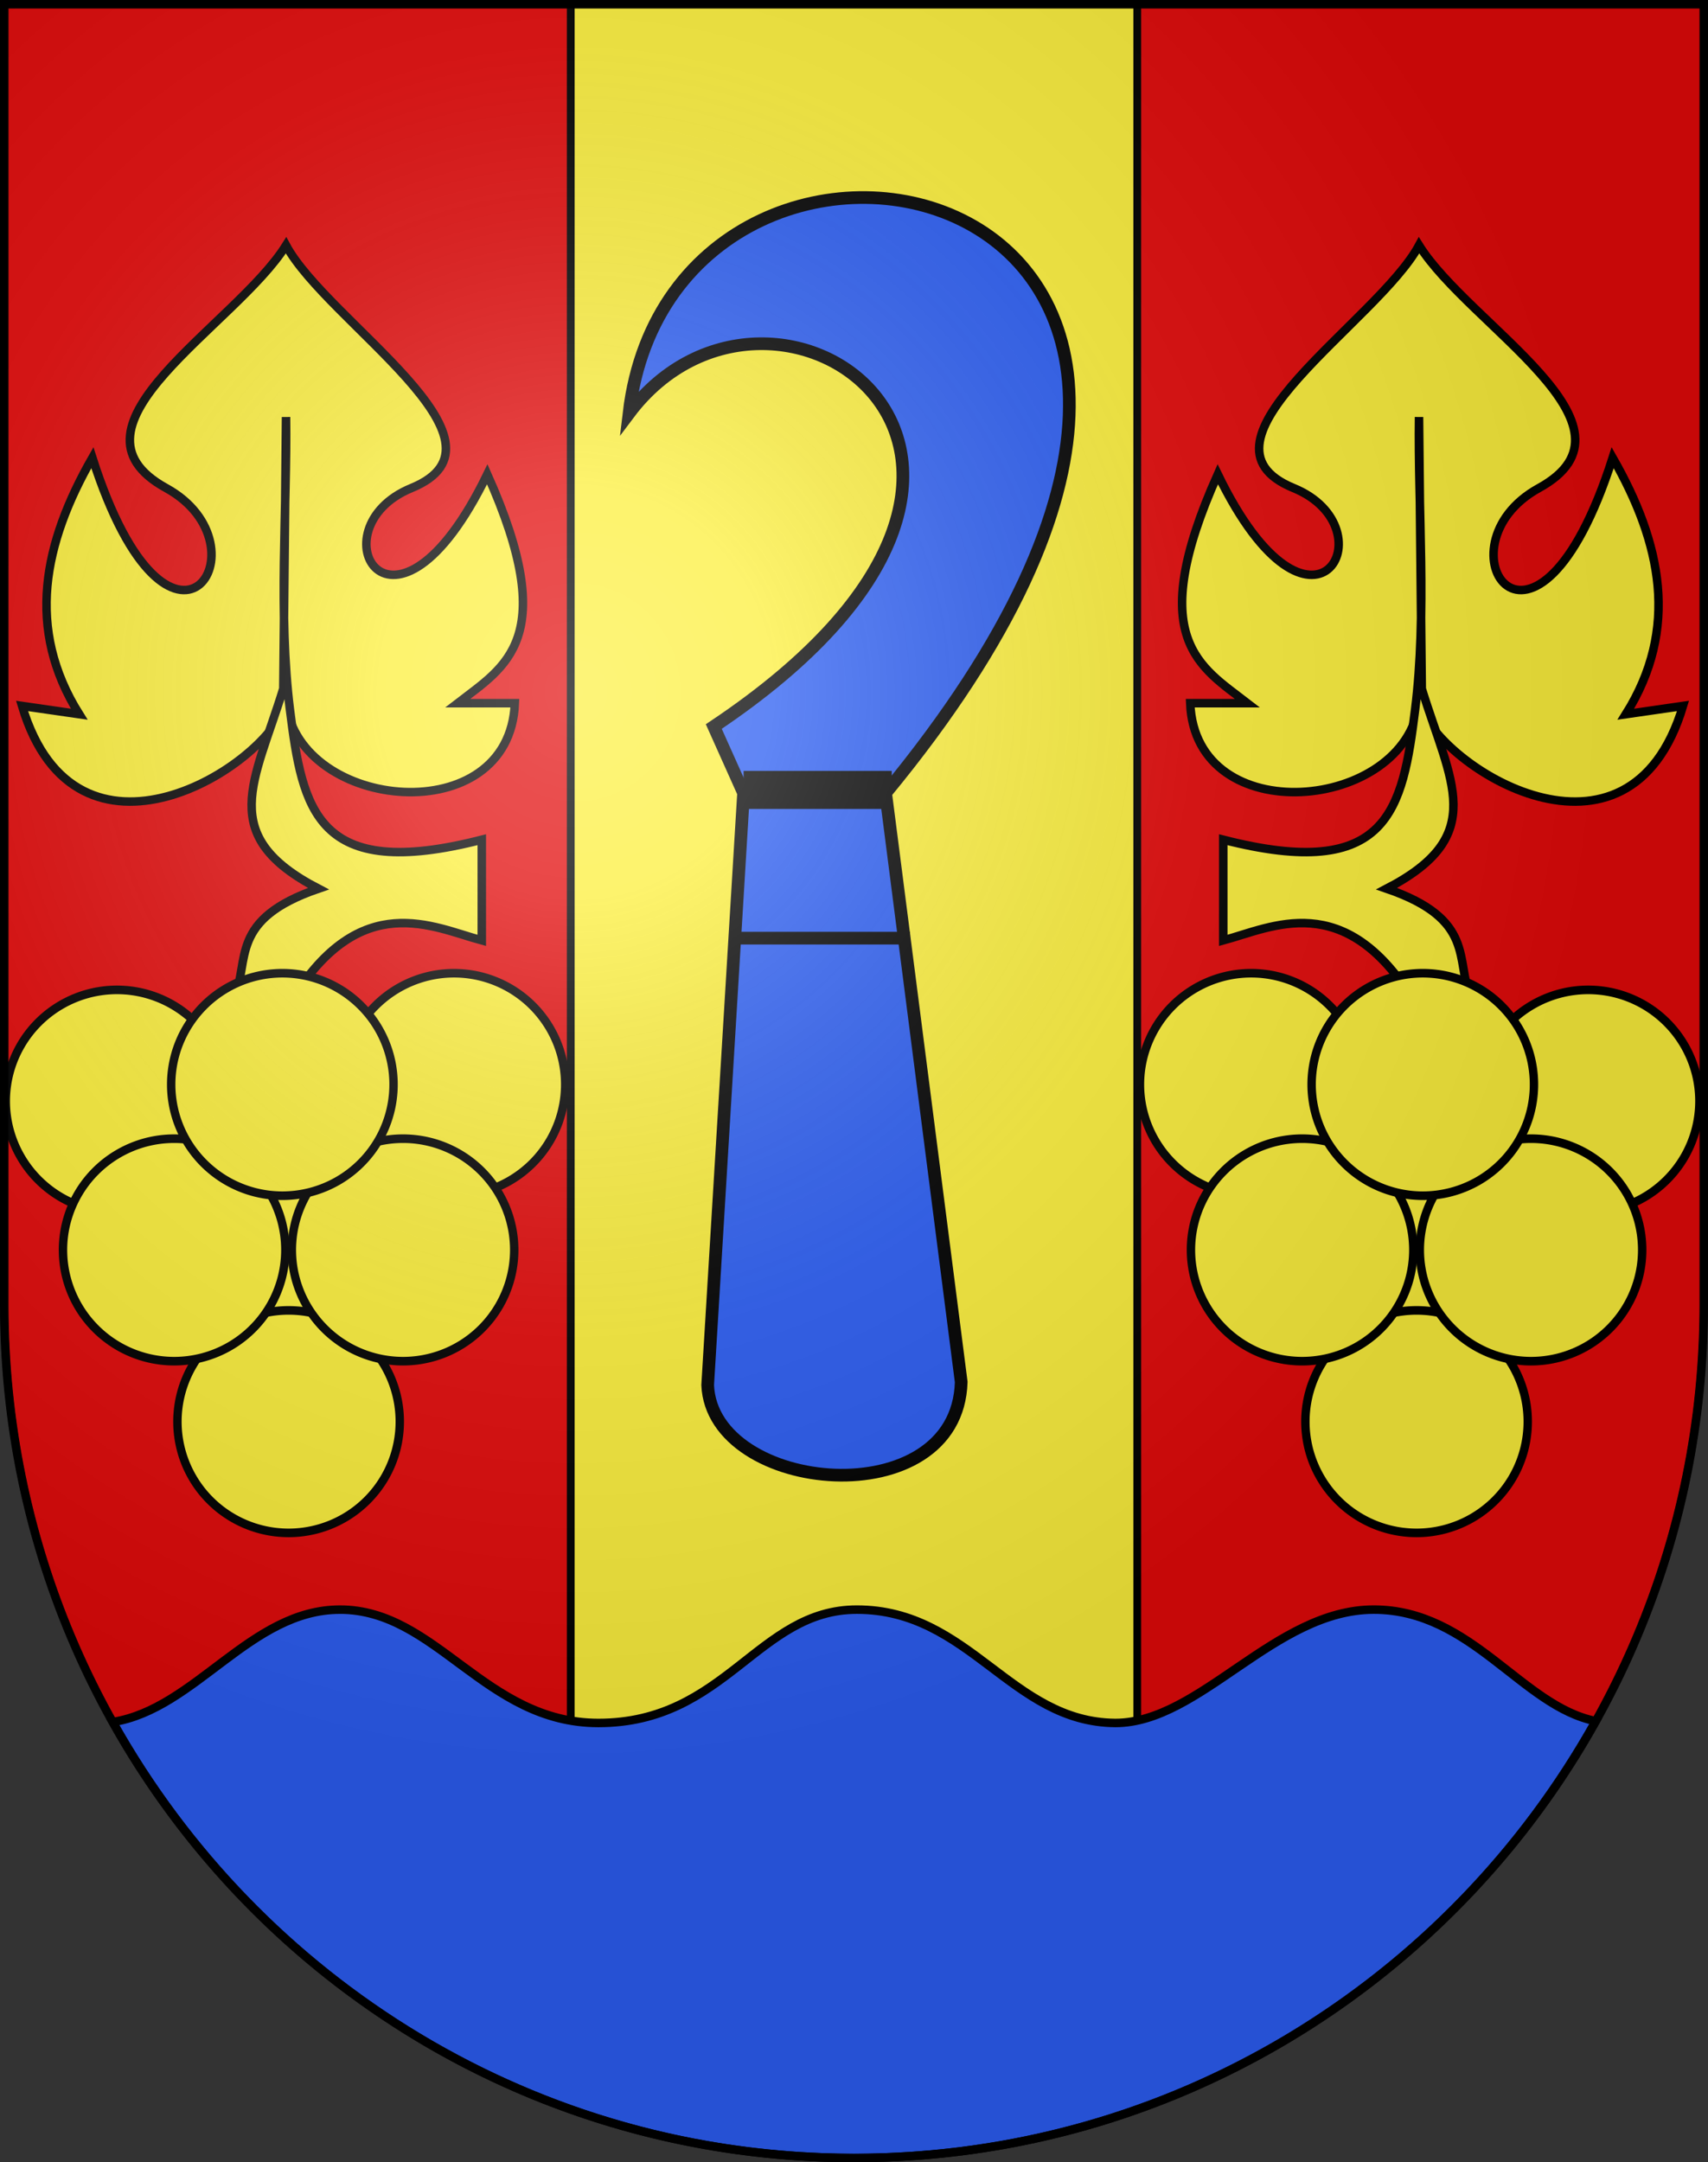 <?xml version="1.0" encoding="UTF-8"?>
<svg version="1.0" viewBox="0 0 603 763" xmlns="http://www.w3.org/2000/svg" xmlns:cc="http://creativecommons.org/ns#" xmlns:dc="http://purl.org/dc/elements/1.1/" xmlns:rdf="http://www.w3.org/1999/02/22-rdf-syntax-ns#" xmlns:xlink="http://www.w3.org/1999/xlink">
<rect x="0" y="0" width="603" height="763" fill="#333333" stroke="none"/>
<defs>
<radialGradient id="a" cx="858.04" cy="579.93" r="300" gradientTransform="matrix(1.215 1.5316e-24 1.4647e-23 1.267 -839.19 -490.49)" gradientUnits="userSpaceOnUse">
<stop stop-color="#fff" stop-opacity=".314" offset="0"/>
<stop stop-color="#fff" stop-opacity=".251" offset=".19"/>
<stop stop-color="#6b6b6b" stop-opacity=".125" offset=".6"/>
<stop stop-opacity=".125" offset="1"/>
</radialGradient>
</defs>
<desc>Coat of Arms of Canton of Freiburg (Fribourg)</desc>
<g>
<path d="m1.5 1.5v458.87c0 166.31 134.31 301.13 300 301.13 165.69 0 300-134.82 300-301.13v-458.87h-600z" fill="#fcef3c"/>
<path d="m201.5 1.5h-200v458.87c0 131.11 83.486 242.63 200 283.97v-742.84z" fill="#e20909" stroke="#000" stroke-linecap="round" stroke-linejoin="round" stroke-width="2.75"/>
<path d="m401.5 1.5h200v458.87c0 131.11-83.486 242.63-200 283.97v-742.84z" fill="#e20909" stroke="#000" stroke-linecap="round" stroke-linejoin="round" stroke-width="2.75"/>
</g>
<g>
<g fill="#fcef3c" stroke="#000">
<path d="m136.82 440.21a36.615 37.578 0 1 1-73.229 0 36.615 37.578 0 1 1 73.229 0z" stroke-linecap="round" stroke-linejoin="round" stroke-width="3"/>
<path transform="matrix(3.621 0 0 3.704 -2357.9 -998.06)" d="m706.28 372.77a10.84 10.599 0 1 1-21.68 0 10.84 10.599 0 1 1 21.68 0z" stroke-linecap="round" stroke-linejoin="round" stroke-width=".819"/>
<path transform="matrix(3.621 0 0 3.704 -2476.9 -992.18)" d="m706.28 372.77a10.84 10.599 0 1 1-21.68 0 10.84 10.599 0 1 1 21.68 0z" stroke-linecap="round" stroke-linejoin="round" stroke-width=".819"/>
<path transform="matrix(3.621 0 0 3.704 -2416.3 -879.08)" d="m706.28 372.77a10.84 10.599 0 1 1-21.68 0 10.84 10.599 0 1 1 21.68 0z" stroke-linecap="round" stroke-linejoin="round" stroke-width=".819"/>
<path transform="matrix(3.621 0 0 3.704 -2375.9 -939.67)" d="m706.28 372.77a10.84 10.599 0 1 1-21.68 0 10.84 10.599 0 1 1 21.68 0z" stroke-linecap="round" stroke-linejoin="round" stroke-width=".819"/>
<path transform="matrix(3.621 0 0 3.704 -2456.7 -939.67)" d="m706.28 372.77a10.84 10.599 0 1 1-21.68 0 10.84 10.599 0 1 1 21.68 0z" stroke-linecap="round" stroke-linejoin="round" stroke-width=".819"/>
<path d="m100.98 86.569c-17.759 28.391-82.217 63.735-42.338 85.649 37.336 20.516 1.357 74.948-26.034-10.703-17.266 30.171-23.555 60.342-4.628 90.514l-20.196-2.919c19.051 63.705 86.277 21.81 93.196-0.973 4.972 38.259 79.016 45.282 80.784 0h-20.196c16.698-12.941 36.496-22.601 10.466-80.784-33.336 68.661-61.527 19.108-26.77 4.865 39.843-16.328-29.679-58.636-44.284-85.649z" fill-rule="evenodd" stroke-width="3"/>
<path d="m102.93 353.01c24.419-39.569 49.944-25.802 67.162-21.169v-35.527c-58.471 14.989-63.289-10.556-67.73-45.915-4.214-33.555-0.937-71.431-1.378-103.24l-0.973 95.878c-10.226 33.213-23.698 51.832 12.412 70.554-31.631 10.839-24.155 25.234-29.689 38.446l20.196 0.973z" fill-rule="evenodd" stroke-width="3"/>
<path transform="matrix(3.621 0 0 3.704 -2418.5 -998.06)" d="m706.28 372.77a10.84 10.599 0 1 1-21.68 0 10.84 10.599 0 1 1 21.68 0z" stroke-linecap="round" stroke-linejoin="round" stroke-width=".819"/>
</g>
<g transform="matrix(1.108 0 0 1.108 -203.09 -31.897)" fill="#2b5df2" fill-rule="evenodd" stroke="#000">
<path d="m465.48 281.34 24.088 187.6c-1.259 42.887-79.313 35.779-80.784 0.973l11.439-188.57-9.493-21.169c128.34-85.777 18.725-160.62-27.007-99.77 14.635-124.15 245.79-77.82 81.757 120.94z" stroke-width="4.039px"/>
<path d="m420.23 280.36 47.203 4e-5" stroke-width="12.118"/>
<path d="m418.52 327.57h54.75" stroke-width="4.039px"/>
</g>
<g fill="#fcef3c" stroke="#000">
<path transform="translate(397.91 3.708)" d="m136.82 440.21a36.615 37.578 0 1 1-73.229 0 36.615 37.578 0 1 1 73.229 0z" stroke-linecap="round" stroke-linejoin="round" stroke-width="3"/>
<path transform="matrix(-3.621 0 0 3.704 2959.9 -998.06)" d="m706.28 372.77a10.84 10.599 0 1 1-21.68 0 10.84 10.599 0 1 1 21.68 0z" stroke-linecap="round" stroke-linejoin="round" stroke-width=".819"/>
<path transform="matrix(-3.621 0 0 3.704 3078.9 -992.18)" d="m706.28 372.77a10.84 10.599 0 1 1-21.68 0 10.84 10.599 0 1 1 21.68 0z" stroke-linecap="round" stroke-linejoin="round" stroke-width=".819"/>
<path transform="matrix(-3.621 0 0 3.704 3018.3 -879.08)" d="m706.28 372.77a10.84 10.599 0 1 1-21.68 0 10.84 10.599 0 1 1 21.68 0z" stroke-linecap="round" stroke-linejoin="round" stroke-width=".819"/>
<path transform="matrix(-3.621 0 0 3.704 2977.9 -939.67)" d="m706.28 372.77a10.84 10.599 0 1 1-21.68 0 10.84 10.599 0 1 1 21.68 0z" stroke-linecap="round" stroke-linejoin="round" stroke-width=".819"/>
<path transform="matrix(-3.621 0 0 3.704 3058.7 -939.67)" d="m706.28 372.77a10.84 10.599 0 1 1-21.68 0 10.84 10.599 0 1 1 21.68 0z" stroke-linecap="round" stroke-linejoin="round" stroke-width=".819"/>
<path d="m500.98 86.569c17.759 28.391 82.217 63.735 42.338 85.649-37.336 20.516-1.357 74.948 26.034-10.703 17.266 30.171 23.555 60.342 4.628 90.514l20.196-2.919c-19.051 63.705-86.277 21.81-93.196-0.973-4.972 38.259-79.016 45.282-80.784 0h20.196c-16.698-12.941-36.496-22.601-10.466-80.784 33.336 68.661 61.527 19.108 26.77 4.865-39.843-16.328 29.679-58.636 44.284-85.649z" fill-rule="evenodd" stroke-width="3"/>
<path d="m499.03 353.01c-24.419-39.569-49.944-25.802-67.162-21.169v-35.527c58.471 14.989 63.289-10.556 67.73-45.915 4.214-33.555 0.937-71.431 1.378-103.24l0.973 95.878c10.226 33.213 23.698 51.832-12.412 70.554 31.631 10.839 24.155 25.234 29.689 38.446l-20.196 0.973z" fill-rule="evenodd" stroke-width="3"/>
<path transform="matrix(-3.621 0 0 3.704 3020.5 -998.06)" d="m706.28 372.77a10.84 10.599 0 1 1-21.68 0 10.84 10.599 0 1 1 21.68 0z" stroke-linecap="round" stroke-linejoin="round" stroke-width=".819"/>
</g>
<path d="m120 568c-31.596 0-50.969 35.047-80.188 39.656 51.394 91.803 149.31 153.84 261.69 153.84 112.51 0 210.53-62.179 261.88-154.16-26.144-5.185-43.732-39.344-78.375-39.344-35 0-61.25 40-91.25 40-36.892-0.286-51.25-40-91.25-40-35 0-46.25 40-91.25 40-40.049 0-57.114-40-91.25-40z" fill="#2b5df2" stroke="#000" stroke-width="3"/>
</g>
<g>
<path d="m1.5 1.5v458.87c0 166.31 134.31 301.13 300 301.13 165.69 0 300-134.82 300-301.13v-458.87h-600z" fill="url(#a) #000000"/>
<path d="m1.5 1.5v458.87c0 166.31 134.31 301.13 300 301.13 165.69 0 300-134.82 300-301.13v-458.87h-600z" fill="none" stroke="#000" stroke-width="3"/>
</g>
</svg>
